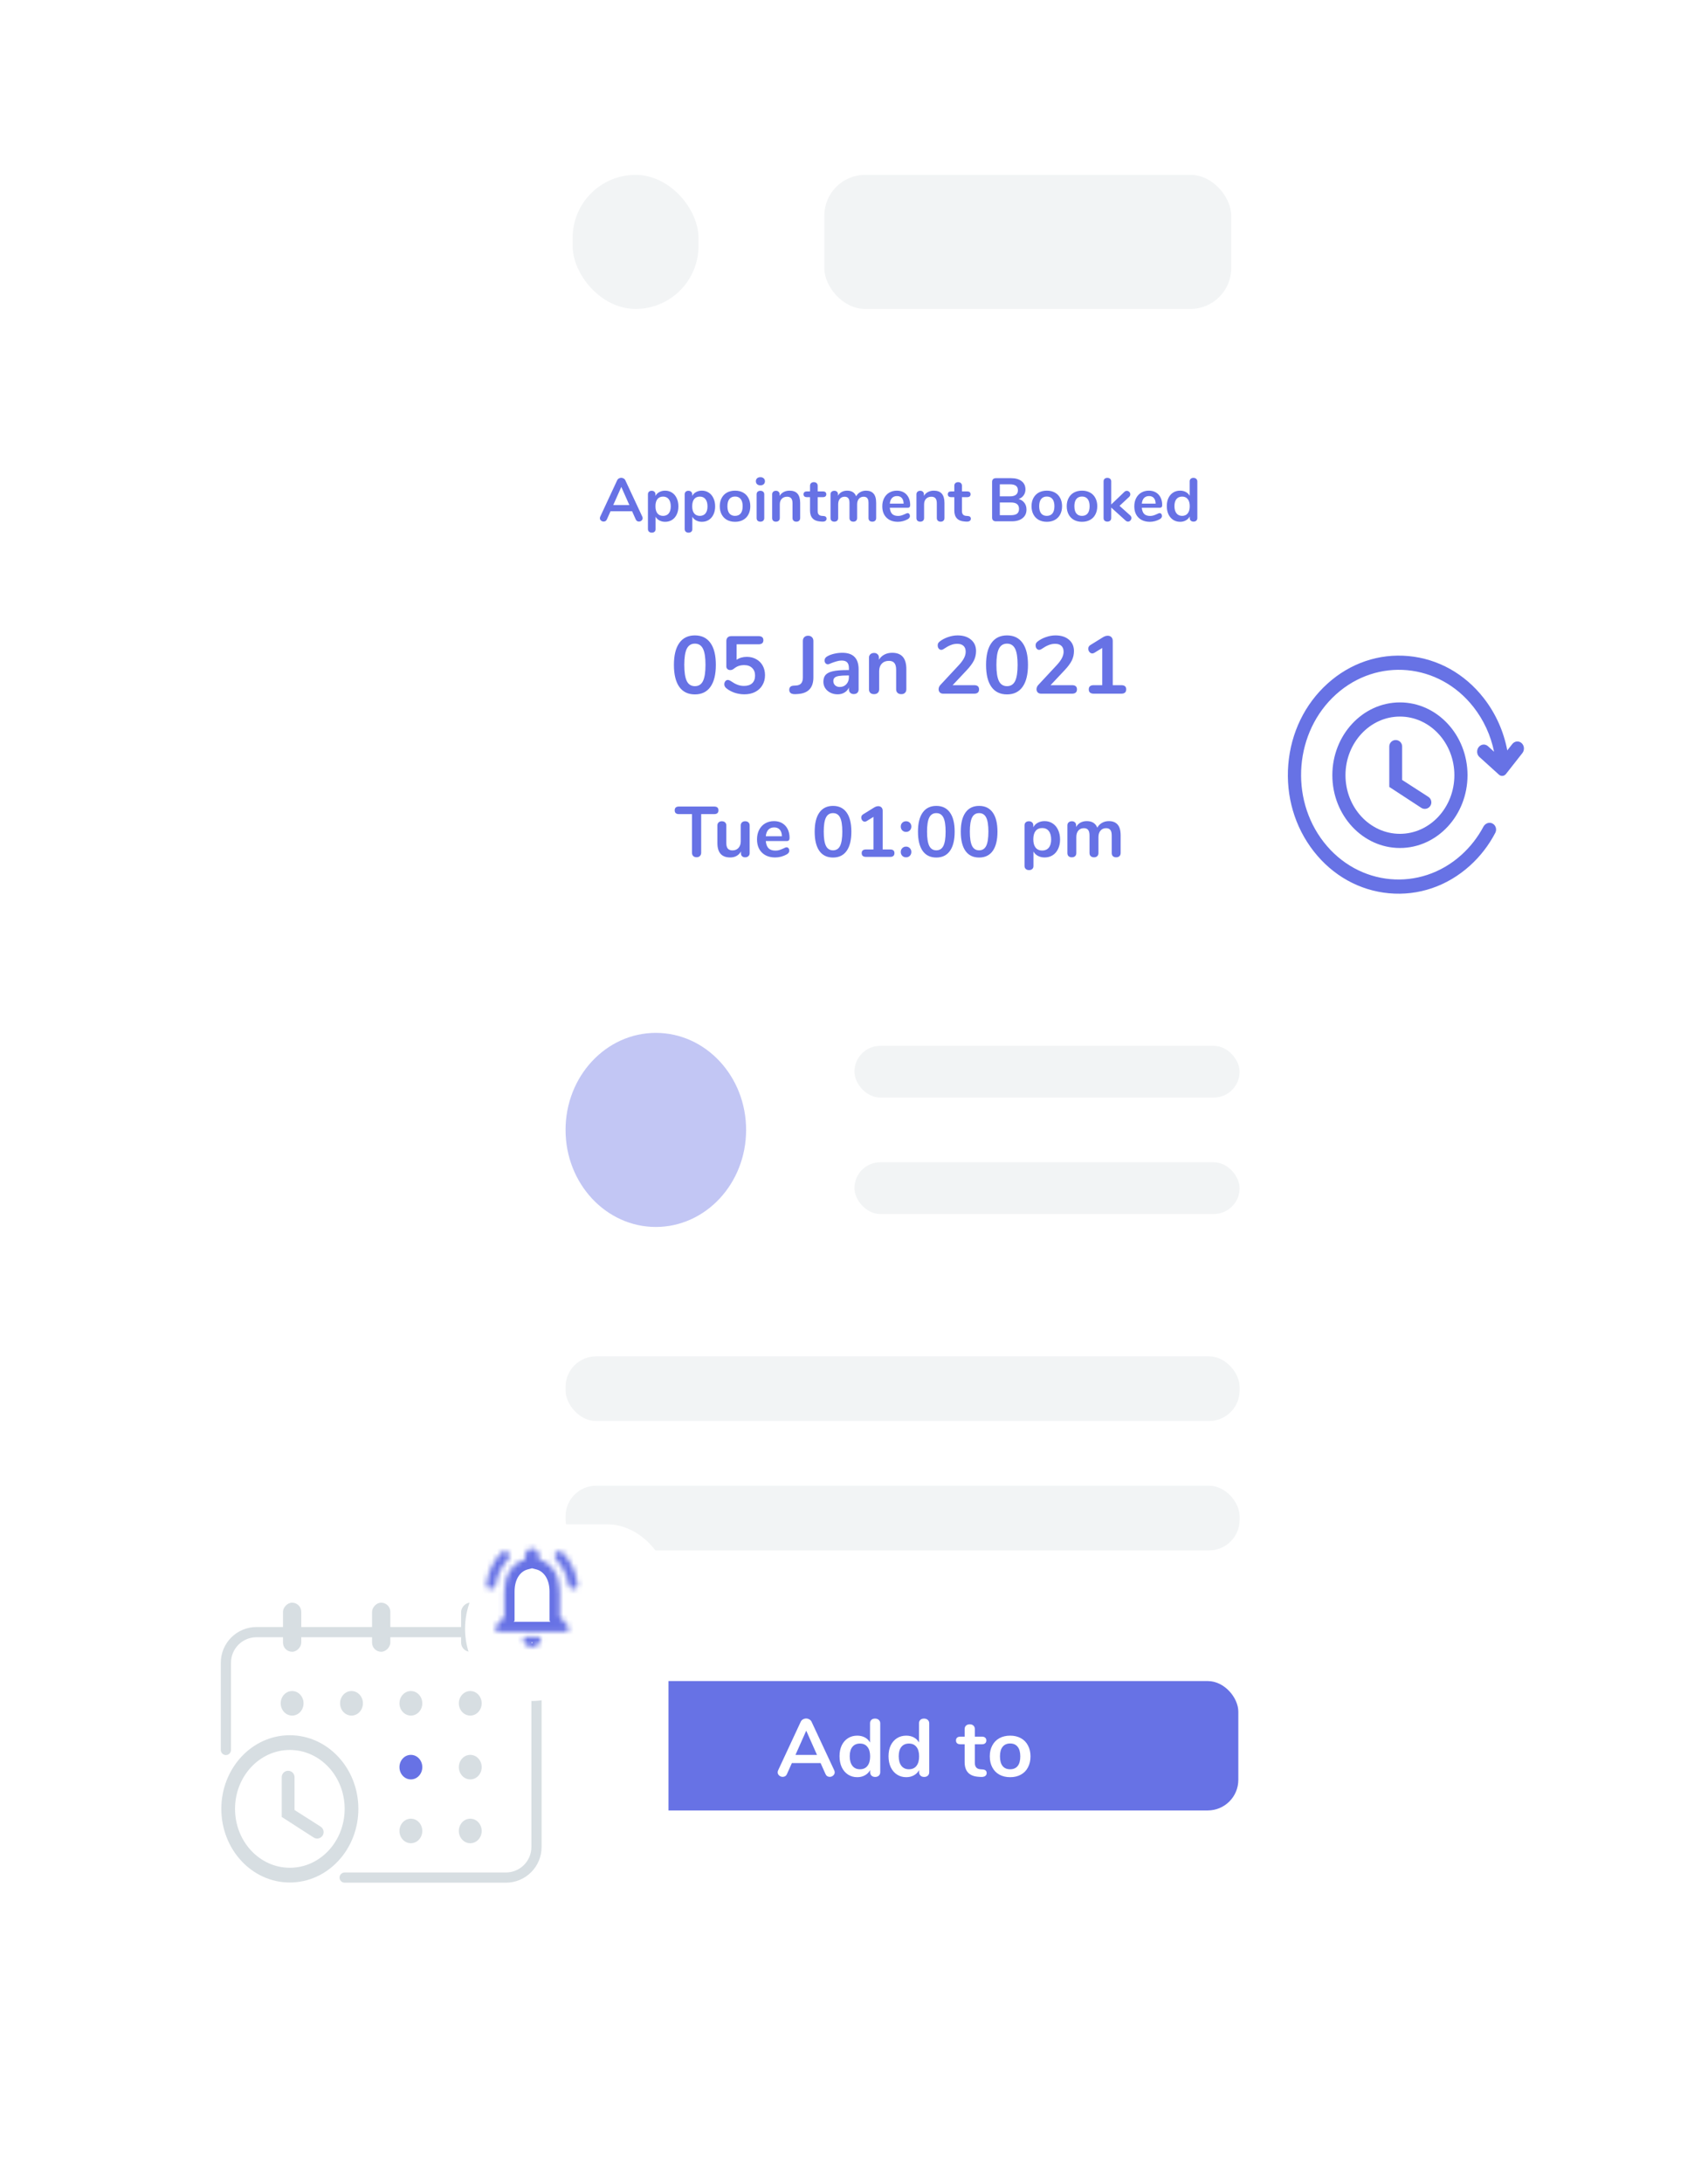 <svg width="335" height="428" viewBox="0 0 335 428" fill="none" xmlns="http://www.w3.org/2000/svg">
<g filter="url(#filter0_d)">
<rect x="89.413" y="8" width="174.98" height="373.239" rx="14" fill="white"/>
</g>
<path d="M136.292 136.144C134.959 136.144 133.94 135.653 133.236 134.672C132.532 133.68 132.18 132.24 132.18 130.352C132.18 128.475 132.532 127.045 133.236 126.064C133.94 125.072 134.959 124.576 136.292 124.576C137.626 124.576 138.644 125.072 139.348 126.064C140.052 127.045 140.404 128.475 140.404 130.352C140.404 132.229 140.052 133.664 139.348 134.656C138.644 135.648 137.626 136.144 136.292 136.144ZM136.292 134.528C137.018 134.528 137.546 134.197 137.876 133.536C138.207 132.864 138.372 131.803 138.372 130.352C138.372 128.891 138.207 127.835 137.876 127.184C137.546 126.523 137.018 126.192 136.292 126.192C135.567 126.192 135.039 126.523 134.708 127.184C134.378 127.845 134.212 128.901 134.212 130.352C134.212 131.803 134.378 132.864 134.708 133.536C135.039 134.197 135.567 134.528 136.292 134.528ZM146.478 128.784C147.182 128.784 147.801 128.939 148.334 129.248C148.878 129.547 149.299 129.968 149.598 130.512C149.897 131.056 150.046 131.68 150.046 132.384C150.046 133.12 149.875 133.771 149.534 134.336C149.203 134.901 148.729 135.344 148.11 135.664C147.502 135.973 146.798 136.128 145.998 136.128C145.337 136.128 144.686 136.021 144.046 135.808C143.417 135.584 142.878 135.285 142.43 134.912C142.185 134.699 142.062 134.448 142.062 134.16C142.062 133.925 142.126 133.728 142.254 133.568C142.393 133.397 142.553 133.312 142.734 133.312C142.841 133.312 142.942 133.333 143.038 133.376C143.134 133.408 143.246 133.467 143.374 133.552C143.801 133.851 144.217 134.08 144.622 134.24C145.027 134.4 145.459 134.48 145.918 134.48C146.622 134.48 147.161 134.304 147.534 133.952C147.907 133.6 148.094 133.099 148.094 132.448C148.094 131.819 147.902 131.323 147.518 130.96C147.145 130.587 146.627 130.4 145.966 130.4C145.55 130.4 145.177 130.459 144.846 130.576C144.526 130.693 144.195 130.891 143.854 131.168C143.651 131.307 143.443 131.376 143.23 131.376C143.017 131.376 142.835 131.312 142.686 131.184C142.537 131.056 142.462 130.885 142.462 130.672V125.68C142.462 125.381 142.547 125.147 142.718 124.976C142.889 124.805 143.129 124.72 143.438 124.72H148.766C149.406 124.72 149.726 124.987 149.726 125.52C149.726 126.053 149.406 126.32 148.766 126.32H144.478V129.36C145.022 128.976 145.689 128.784 146.478 128.784ZM156.031 136.096C155.21 136.128 154.799 135.845 154.799 135.248C154.799 134.992 154.869 134.8 155.007 134.672C155.135 134.533 155.343 134.453 155.631 134.432L156.143 134.4C156.581 134.379 156.911 134.24 157.135 133.984C157.359 133.728 157.471 133.339 157.471 132.816V125.664C157.471 125.355 157.562 125.109 157.743 124.928C157.935 124.736 158.186 124.64 158.495 124.64C158.815 124.64 159.066 124.736 159.247 124.928C159.439 125.109 159.535 125.355 159.535 125.664V132.816C159.535 134.832 158.538 135.915 156.543 136.064L156.031 136.096ZM165.19 127.984C166.278 127.984 167.083 128.256 167.606 128.8C168.139 129.333 168.406 130.149 168.406 131.248V135.152C168.406 135.44 168.32 135.669 168.15 135.84C167.979 136 167.744 136.08 167.446 136.08C167.168 136.08 166.939 135.995 166.758 135.824C166.587 135.653 166.502 135.429 166.502 135.152V134.8C166.32 135.216 166.032 135.541 165.638 135.776C165.254 136.011 164.806 136.128 164.294 136.128C163.771 136.128 163.296 136.021 162.87 135.808C162.443 135.595 162.107 135.301 161.862 134.928C161.616 134.555 161.494 134.139 161.494 133.68C161.494 133.104 161.638 132.651 161.926 132.32C162.224 131.989 162.704 131.749 163.366 131.6C164.027 131.451 164.939 131.376 166.102 131.376H166.502V131.008C166.502 130.485 166.39 130.107 166.166 129.872C165.942 129.627 165.579 129.504 165.078 129.504C164.768 129.504 164.454 129.552 164.134 129.648C163.814 129.733 163.435 129.861 162.998 130.032C162.72 130.171 162.518 130.24 162.39 130.24C162.198 130.24 162.038 130.171 161.91 130.032C161.792 129.893 161.734 129.712 161.734 129.488C161.734 129.307 161.776 129.152 161.862 129.024C161.958 128.885 162.112 128.757 162.326 128.64C162.699 128.437 163.142 128.277 163.654 128.16C164.176 128.043 164.688 127.984 165.19 127.984ZM164.694 134.688C165.227 134.688 165.659 134.512 165.99 134.16C166.331 133.797 166.502 133.333 166.502 132.768V132.432H166.214C165.499 132.432 164.944 132.464 164.55 132.528C164.155 132.592 163.872 132.704 163.702 132.864C163.531 133.024 163.446 133.243 163.446 133.52C163.446 133.861 163.563 134.144 163.798 134.368C164.043 134.581 164.342 134.688 164.694 134.688ZM174.982 127.984C175.921 127.984 176.62 128.251 177.078 128.784C177.537 129.317 177.766 130.123 177.766 131.2V135.136C177.766 135.435 177.676 135.669 177.494 135.84C177.324 136.011 177.084 136.096 176.774 136.096C176.465 136.096 176.22 136.011 176.038 135.84C175.857 135.669 175.766 135.435 175.766 135.136V131.312C175.766 130.704 175.649 130.261 175.414 129.984C175.19 129.707 174.833 129.568 174.342 129.568C173.766 129.568 173.302 129.749 172.95 130.112C172.609 130.475 172.438 130.96 172.438 131.568V135.136C172.438 135.435 172.348 135.669 172.166 135.84C171.985 136.011 171.74 136.096 171.43 136.096C171.121 136.096 170.876 136.011 170.694 135.84C170.524 135.669 170.438 135.435 170.438 135.136V128.944C170.438 128.667 170.529 128.443 170.71 128.272C170.892 128.101 171.137 128.016 171.446 128.016C171.724 128.016 171.948 128.101 172.118 128.272C172.3 128.432 172.39 128.645 172.39 128.912V129.344C172.657 128.907 173.014 128.571 173.462 128.336C173.91 128.101 174.417 127.984 174.982 127.984ZM191.07 134.336C191.71 134.336 192.03 134.608 192.03 135.152C192.03 135.717 191.71 136 191.07 136H184.99C184.712 136 184.494 135.92 184.334 135.76C184.174 135.589 184.094 135.381 184.094 135.136C184.094 134.816 184.216 134.528 184.462 134.272L188.11 130.352C188.558 129.861 188.883 129.413 189.086 129.008C189.299 128.592 189.406 128.181 189.406 127.776C189.406 127.275 189.262 126.891 188.974 126.624C188.686 126.357 188.275 126.224 187.742 126.224C187.304 126.224 186.878 126.309 186.462 126.48C186.056 126.64 185.646 126.864 185.23 127.152C185.123 127.227 185.016 127.291 184.91 127.344C184.803 127.387 184.696 127.408 184.59 127.408C184.408 127.408 184.248 127.323 184.11 127.152C183.982 126.981 183.918 126.779 183.918 126.544C183.918 126.384 183.944 126.245 183.998 126.128C184.062 126.011 184.158 125.899 184.286 125.792C184.755 125.419 185.304 125.125 185.934 124.912C186.563 124.688 187.192 124.576 187.822 124.576C188.92 124.576 189.795 124.853 190.446 125.408C191.107 125.963 191.438 126.709 191.438 127.648C191.438 128.299 191.299 128.912 191.022 129.488C190.744 130.053 190.275 130.688 189.614 131.392L186.846 134.336H191.07ZM197.511 136.144C196.178 136.144 195.159 135.653 194.455 134.672C193.751 133.68 193.399 132.24 193.399 130.352C193.399 128.475 193.751 127.045 194.455 126.064C195.159 125.072 196.178 124.576 197.511 124.576C198.844 124.576 199.863 125.072 200.567 126.064C201.271 127.045 201.623 128.475 201.623 130.352C201.623 132.229 201.271 133.664 200.567 134.656C199.863 135.648 198.844 136.144 197.511 136.144ZM197.511 134.528C198.236 134.528 198.764 134.197 199.095 133.536C199.426 132.864 199.591 131.803 199.591 130.352C199.591 128.891 199.426 127.835 199.095 127.184C198.764 126.523 198.236 126.192 197.511 126.192C196.786 126.192 196.258 126.523 195.927 127.184C195.596 127.845 195.431 128.901 195.431 130.352C195.431 131.803 195.596 132.864 195.927 133.536C196.258 134.197 196.786 134.528 197.511 134.528ZM210.273 134.336C210.913 134.336 211.233 134.608 211.233 135.152C211.233 135.717 210.913 136 210.273 136H204.193C203.915 136 203.697 135.92 203.537 135.76C203.377 135.589 203.297 135.381 203.297 135.136C203.297 134.816 203.419 134.528 203.665 134.272L207.313 130.352C207.761 129.861 208.086 129.413 208.289 129.008C208.502 128.592 208.609 128.181 208.609 127.776C208.609 127.275 208.465 126.891 208.177 126.624C207.889 126.357 207.478 126.224 206.945 126.224C206.507 126.224 206.081 126.309 205.665 126.48C205.259 126.64 204.849 126.864 204.433 127.152C204.326 127.227 204.219 127.291 204.113 127.344C204.006 127.387 203.899 127.408 203.793 127.408C203.611 127.408 203.451 127.323 203.313 127.152C203.185 126.981 203.121 126.779 203.121 126.544C203.121 126.384 203.147 126.245 203.201 126.128C203.265 126.011 203.361 125.899 203.489 125.792C203.958 125.419 204.507 125.125 205.137 124.912C205.766 124.688 206.395 124.576 207.025 124.576C208.123 124.576 208.998 124.853 209.649 125.408C210.31 125.963 210.641 126.709 210.641 127.648C210.641 128.299 210.502 128.912 210.225 129.488C209.947 130.053 209.478 130.688 208.817 131.392L206.049 134.336H210.273ZM219.93 134.336C220.57 134.336 220.89 134.608 220.89 135.152C220.89 135.717 220.57 136 219.93 136H214.522C213.871 136 213.546 135.717 213.546 135.152C213.546 134.608 213.871 134.336 214.522 134.336H216.186V127.04L214.65 127.984C214.501 128.069 214.367 128.112 214.25 128.112C214.026 128.112 213.834 128.016 213.674 127.824C213.525 127.632 213.45 127.419 213.45 127.184C213.45 126.875 213.589 126.635 213.866 126.464L216.346 124.928C216.666 124.736 216.97 124.64 217.258 124.64C217.557 124.64 217.797 124.731 217.978 124.912C218.159 125.093 218.25 125.344 218.25 125.664V134.336H219.93Z" fill="#6772E5"/>
<path d="M136.631 168.07C136.351 168.07 136.127 167.991 135.959 167.832C135.8 167.664 135.721 167.445 135.721 167.174V159.614H133.173C132.613 159.614 132.333 159.367 132.333 158.872C132.333 158.377 132.613 158.13 133.173 158.13H140.075C140.635 158.13 140.915 158.377 140.915 158.872C140.915 159.367 140.635 159.614 140.075 159.614H137.527V167.174C137.527 167.445 137.443 167.664 137.275 167.832C137.116 167.991 136.902 168.07 136.631 168.07ZM146.153 161.014C146.424 161.014 146.638 161.089 146.797 161.238C146.956 161.387 147.035 161.588 147.035 161.84V167.272C147.035 167.515 146.951 167.711 146.783 167.86C146.624 168.009 146.414 168.084 146.153 168.084C145.901 168.084 145.7 168.014 145.551 167.874C145.402 167.734 145.327 167.543 145.327 167.3V166.95C145.112 167.323 144.823 167.613 144.459 167.818C144.095 168.014 143.684 168.112 143.227 168.112C141.547 168.112 140.707 167.169 140.707 165.284V161.84C140.707 161.588 140.786 161.387 140.945 161.238C141.104 161.089 141.314 161.014 141.575 161.014C141.846 161.014 142.06 161.089 142.219 161.238C142.378 161.387 142.457 161.588 142.457 161.84V165.298C142.457 165.783 142.555 166.143 142.751 166.376C142.947 166.609 143.255 166.726 143.675 166.726C144.16 166.726 144.548 166.567 144.837 166.25C145.136 165.923 145.285 165.494 145.285 164.962V161.84C145.285 161.588 145.364 161.387 145.523 161.238C145.682 161.089 145.892 161.014 146.153 161.014ZM154.274 166.124C154.433 166.124 154.559 166.185 154.652 166.306C154.755 166.427 154.806 166.591 154.806 166.796C154.806 167.085 154.634 167.328 154.288 167.524C153.971 167.701 153.612 167.846 153.21 167.958C152.809 168.061 152.426 168.112 152.062 168.112C150.961 168.112 150.088 167.795 149.444 167.16C148.8 166.525 148.478 165.657 148.478 164.556C148.478 163.856 148.618 163.235 148.898 162.694C149.178 162.153 149.57 161.733 150.074 161.434C150.588 161.135 151.166 160.986 151.81 160.986C152.426 160.986 152.963 161.121 153.42 161.392C153.878 161.663 154.232 162.045 154.484 162.54C154.736 163.035 154.862 163.618 154.862 164.29C154.862 164.691 154.685 164.892 154.33 164.892H150.2C150.256 165.536 150.438 166.012 150.746 166.32C151.054 166.619 151.502 166.768 152.09 166.768C152.389 166.768 152.65 166.731 152.874 166.656C153.108 166.581 153.369 166.479 153.658 166.348C153.938 166.199 154.144 166.124 154.274 166.124ZM151.852 162.218C151.376 162.218 150.994 162.367 150.704 162.666C150.424 162.965 150.256 163.394 150.2 163.954H153.364C153.346 163.385 153.206 162.955 152.944 162.666C152.683 162.367 152.319 162.218 151.852 162.218ZM163.385 168.126C162.218 168.126 161.327 167.697 160.711 166.838C160.095 165.97 159.787 164.71 159.787 163.058C159.787 161.415 160.095 160.165 160.711 159.306C161.327 158.438 162.218 158.004 163.385 158.004C164.551 158.004 165.443 158.438 166.059 159.306C166.675 160.165 166.983 161.415 166.983 163.058C166.983 164.701 166.675 165.956 166.059 166.824C165.443 167.692 164.551 168.126 163.385 168.126ZM163.385 166.712C164.019 166.712 164.481 166.423 164.771 165.844C165.06 165.256 165.205 164.327 165.205 163.058C165.205 161.779 165.06 160.855 164.771 160.286C164.481 159.707 164.019 159.418 163.385 159.418C162.75 159.418 162.288 159.707 161.999 160.286C161.709 160.865 161.565 161.789 161.565 163.058C161.565 164.327 161.709 165.256 161.999 165.844C162.288 166.423 162.75 166.712 163.385 166.712ZM174.593 166.544C175.153 166.544 175.433 166.782 175.433 167.258C175.433 167.753 175.153 168 174.593 168H169.861C169.292 168 169.007 167.753 169.007 167.258C169.007 166.782 169.292 166.544 169.861 166.544H171.317V160.16L169.973 160.986C169.842 161.061 169.726 161.098 169.623 161.098C169.427 161.098 169.259 161.014 169.119 160.846C168.988 160.678 168.923 160.491 168.923 160.286C168.923 160.015 169.044 159.805 169.287 159.656L171.457 158.312C171.737 158.144 172.003 158.06 172.255 158.06C172.516 158.06 172.726 158.139 172.885 158.298C173.044 158.457 173.123 158.676 173.123 158.956V166.544H174.593ZM177.71 163.1C177.411 163.1 177.164 163.002 176.968 162.806C176.772 162.601 176.674 162.349 176.674 162.05C176.674 161.751 176.772 161.504 176.968 161.308C177.164 161.112 177.411 161.014 177.71 161.014C178.008 161.014 178.256 161.112 178.452 161.308C178.648 161.504 178.746 161.751 178.746 162.05C178.746 162.349 178.648 162.601 178.452 162.806C178.256 163.002 178.008 163.1 177.71 163.1ZM177.71 168.084C177.411 168.084 177.164 167.986 176.968 167.79C176.772 167.585 176.674 167.333 176.674 167.034C176.674 166.735 176.772 166.488 176.968 166.292C177.164 166.087 177.411 165.984 177.71 165.984C178.008 165.984 178.256 166.087 178.452 166.292C178.648 166.488 178.746 166.735 178.746 167.034C178.746 167.333 178.648 167.585 178.452 167.79C178.256 167.986 178.008 168.084 177.71 168.084ZM183.646 168.126C182.48 168.126 181.588 167.697 180.972 166.838C180.356 165.97 180.048 164.71 180.048 163.058C180.048 161.415 180.356 160.165 180.972 159.306C181.588 158.438 182.48 158.004 183.646 158.004C184.813 158.004 185.704 158.438 186.32 159.306C186.936 160.165 187.244 161.415 187.244 163.058C187.244 164.701 186.936 165.956 186.32 166.824C185.704 167.692 184.813 168.126 183.646 168.126ZM183.646 166.712C184.281 166.712 184.743 166.423 185.032 165.844C185.322 165.256 185.466 164.327 185.466 163.058C185.466 161.779 185.322 160.855 185.032 160.286C184.743 159.707 184.281 159.418 183.646 159.418C183.012 159.418 182.55 159.707 182.26 160.286C181.971 160.865 181.826 161.789 181.826 163.058C181.826 164.327 181.971 165.256 182.26 165.844C182.55 166.423 183.012 166.712 183.646 166.712ZM192.041 168.126C190.874 168.126 189.983 167.697 189.367 166.838C188.751 165.97 188.443 164.71 188.443 163.058C188.443 161.415 188.751 160.165 189.367 159.306C189.983 158.438 190.874 158.004 192.041 158.004C193.207 158.004 194.099 158.438 194.715 159.306C195.331 160.165 195.639 161.415 195.639 163.058C195.639 164.701 195.331 165.956 194.715 166.824C194.099 167.692 193.207 168.126 192.041 168.126ZM192.041 166.712C192.675 166.712 193.137 166.423 193.427 165.844C193.716 165.256 193.861 164.327 193.861 163.058C193.861 161.779 193.716 160.855 193.427 160.286C193.137 159.707 192.675 159.418 192.041 159.418C191.406 159.418 190.944 159.707 190.655 160.286C190.365 160.865 190.221 161.789 190.221 163.058C190.221 164.327 190.365 165.256 190.655 165.844C190.944 166.423 191.406 166.712 192.041 166.712ZM204.88 160.986C205.468 160.986 205.991 161.135 206.448 161.434C206.915 161.733 207.274 162.157 207.526 162.708C207.787 163.249 207.918 163.875 207.918 164.584C207.918 165.293 207.787 165.914 207.526 166.446C207.274 166.978 206.919 167.389 206.462 167.678C206.005 167.967 205.477 168.112 204.88 168.112C204.395 168.112 203.961 168.009 203.578 167.804C203.195 167.599 202.901 167.314 202.696 166.95V169.806C202.696 170.049 202.617 170.24 202.458 170.38C202.299 170.52 202.089 170.59 201.828 170.59C201.567 170.59 201.352 170.515 201.184 170.366C201.025 170.217 200.946 170.021 200.946 169.778V161.84C200.946 161.588 201.021 161.387 201.17 161.238C201.329 161.089 201.539 161.014 201.8 161.014C202.061 161.014 202.271 161.089 202.43 161.238C202.589 161.387 202.668 161.588 202.668 161.84V162.19C202.873 161.807 203.167 161.513 203.55 161.308C203.942 161.093 204.385 160.986 204.88 160.986ZM204.418 166.754C204.969 166.754 205.398 166.567 205.706 166.194C206.014 165.811 206.168 165.275 206.168 164.584C206.168 163.875 206.014 163.324 205.706 162.932C205.398 162.54 204.969 162.344 204.418 162.344C203.858 162.344 203.424 162.535 203.116 162.918C202.817 163.301 202.668 163.847 202.668 164.556C202.668 165.256 202.817 165.797 203.116 166.18C203.424 166.563 203.858 166.754 204.418 166.754ZM217.488 160.986C218.235 160.986 218.804 161.21 219.196 161.658C219.598 162.097 219.798 162.811 219.798 163.8V167.244C219.798 167.515 219.714 167.725 219.546 167.874C219.388 168.014 219.178 168.084 218.916 168.084C218.664 168.084 218.454 168.014 218.286 167.874C218.128 167.725 218.048 167.515 218.048 167.244V163.8C218.048 163.287 217.955 162.923 217.768 162.708C217.591 162.484 217.316 162.372 216.942 162.372C216.485 162.372 216.121 162.531 215.85 162.848C215.58 163.156 215.444 163.581 215.444 164.122V167.244C215.444 167.515 215.36 167.725 215.192 167.874C215.034 168.014 214.828 168.084 214.576 168.084C214.324 168.084 214.114 168.014 213.946 167.874C213.778 167.725 213.694 167.515 213.694 167.244V163.8C213.694 163.287 213.601 162.923 213.414 162.708C213.237 162.484 212.962 162.372 212.588 162.372C212.131 162.372 211.767 162.531 211.496 162.848C211.235 163.156 211.104 163.581 211.104 164.122V167.244C211.104 167.515 211.02 167.725 210.852 167.874C210.684 168.014 210.474 168.084 210.222 168.084C209.97 168.084 209.76 168.014 209.592 167.874C209.434 167.725 209.354 167.515 209.354 167.244V161.826C209.354 161.565 209.438 161.364 209.606 161.224C209.774 161.084 209.984 161.014 210.236 161.014C210.479 161.014 210.675 161.084 210.824 161.224C210.983 161.355 211.062 161.546 211.062 161.798V162.134C211.277 161.761 211.562 161.476 211.916 161.28C212.28 161.084 212.696 160.986 213.162 160.986C214.189 160.986 214.875 161.415 215.22 162.274C215.426 161.882 215.729 161.569 216.13 161.336C216.532 161.103 216.984 160.986 217.488 160.986Z" fill="#6772E5"/>
<path d="M128.633 240.556C138.412 240.556 146.339 232.038 146.339 221.53C146.339 211.023 138.412 202.505 128.633 202.505C118.854 202.505 110.926 211.023 110.926 221.53C110.926 232.038 118.854 240.556 128.633 240.556Z" fill="#6772E5" fill-opacity="0.4"/>
<rect x="110.926" y="265.922" width="132.208" height="12.684" rx="6" fill="#F2F4F5"/>
<rect x="110.926" y="291.29" width="132.208" height="12.684" rx="6" fill="#F2F4F5"/>
<rect x="167.587" y="205.042" width="75.547" height="10.147" rx="5.073" fill="#F2F4F5"/>
<rect x="167.587" y="227.872" width="75.547" height="10.147" rx="5.073" fill="#F2F4F5"/>
<rect x="110.672" y="329.587" width="132.208" height="25.367" rx="6" fill="#6772E5"/>
<path d="M163.619 347.073C163.683 347.212 163.715 347.351 163.715 347.489C163.715 347.735 163.614 347.943 163.411 348.113C163.219 348.284 162.995 348.369 162.739 348.369C162.568 348.369 162.408 348.327 162.259 348.241C162.11 348.145 161.992 348.001 161.907 347.809L160.947 345.665H155.315L154.355 347.809C154.27 348.001 154.152 348.145 154.003 348.241C153.854 348.327 153.688 348.369 153.507 348.369C153.262 348.369 153.038 348.284 152.835 348.113C152.632 347.943 152.531 347.735 152.531 347.489C152.531 347.351 152.563 347.212 152.627 347.073L157.043 337.585C157.139 337.372 157.283 337.212 157.475 337.105C157.678 336.988 157.891 336.929 158.115 336.929C158.339 336.929 158.547 336.988 158.739 337.105C158.942 337.212 159.091 337.372 159.187 337.585L163.619 347.073ZM156.019 344.065H160.243L158.131 339.313L156.019 344.065ZM171.622 336.945C171.921 336.945 172.166 337.031 172.358 337.201C172.55 337.372 172.646 337.596 172.646 337.873V347.441C172.646 347.729 172.555 347.959 172.374 348.129C172.193 348.3 171.953 348.385 171.654 348.385C171.355 348.385 171.115 348.3 170.934 348.129C170.753 347.959 170.662 347.729 170.662 347.441V347.041C170.427 347.479 170.086 347.82 169.638 348.065C169.201 348.311 168.699 348.433 168.134 348.433C167.462 348.433 166.859 348.263 166.326 347.921C165.803 347.58 165.393 347.1 165.094 346.481C164.806 345.852 164.662 345.132 164.662 344.321C164.662 343.511 164.806 342.801 165.094 342.193C165.393 341.585 165.803 341.116 166.326 340.785C166.849 340.455 167.451 340.289 168.134 340.289C168.699 340.289 169.201 340.407 169.638 340.641C170.075 340.876 170.411 341.207 170.646 341.633V337.841C170.646 337.575 170.731 337.361 170.902 337.201C171.083 337.031 171.323 336.945 171.622 336.945ZM168.662 346.881C169.302 346.881 169.793 346.663 170.134 346.225C170.486 345.788 170.662 345.164 170.662 344.353C170.662 343.543 170.486 342.924 170.134 342.497C169.793 342.06 169.307 341.841 168.678 341.841C168.038 341.841 167.542 342.055 167.19 342.481C166.838 342.908 166.662 343.521 166.662 344.321C166.662 345.132 166.838 345.761 167.19 346.209C167.542 346.657 168.033 346.881 168.662 346.881ZM181.231 336.945C181.53 336.945 181.775 337.031 181.967 337.201C182.159 337.372 182.255 337.596 182.255 337.873V347.441C182.255 347.729 182.165 347.959 181.983 348.129C181.802 348.3 181.562 348.385 181.263 348.385C180.965 348.385 180.725 348.3 180.543 348.129C180.362 347.959 180.271 347.729 180.271 347.441V347.041C180.037 347.479 179.695 347.82 179.247 348.065C178.81 348.311 178.309 348.433 177.743 348.433C177.071 348.433 176.469 348.263 175.935 347.921C175.413 347.58 175.002 347.1 174.703 346.481C174.415 345.852 174.271 345.132 174.271 344.321C174.271 343.511 174.415 342.801 174.703 342.193C175.002 341.585 175.413 341.116 175.935 340.785C176.458 340.455 177.061 340.289 177.743 340.289C178.309 340.289 178.81 340.407 179.247 340.641C179.685 340.876 180.021 341.207 180.255 341.633V337.841C180.255 337.575 180.341 337.361 180.511 337.201C180.693 337.031 180.933 336.945 181.231 336.945ZM178.271 346.881C178.911 346.881 179.402 346.663 179.743 346.225C180.095 345.788 180.271 345.164 180.271 344.353C180.271 343.543 180.095 342.924 179.743 342.497C179.402 342.06 178.917 341.841 178.287 341.841C177.647 341.841 177.151 342.055 176.799 342.481C176.447 342.908 176.271 343.521 176.271 344.321C176.271 345.132 176.447 345.761 176.799 346.209C177.151 346.657 177.642 346.881 178.271 346.881ZM192.72 346.913C193.254 346.945 193.52 347.185 193.52 347.633C193.52 347.889 193.414 348.087 193.2 348.225C192.998 348.353 192.704 348.407 192.32 348.385L191.888 348.353C190.096 348.225 189.2 347.265 189.2 345.473V341.985H188.4C188.112 341.985 187.888 341.921 187.728 341.793C187.579 341.665 187.504 341.479 187.504 341.233C187.504 340.988 187.579 340.801 187.728 340.673C187.888 340.545 188.112 340.481 188.4 340.481H189.2V339.009C189.2 338.721 189.291 338.492 189.472 338.321C189.654 338.151 189.899 338.065 190.208 338.065C190.507 338.065 190.747 338.151 190.928 338.321C191.11 338.492 191.2 338.721 191.2 339.009V340.481H192.56C192.848 340.481 193.067 340.545 193.216 340.673C193.376 340.801 193.456 340.988 193.456 341.233C193.456 341.479 193.376 341.665 193.216 341.793C193.067 341.921 192.848 341.985 192.56 341.985H191.2V345.617C191.2 346.407 191.563 346.828 192.288 346.881L192.72 346.913ZM198.131 348.433C197.331 348.433 196.627 348.268 196.019 347.937C195.421 347.607 194.957 347.132 194.627 346.513C194.296 345.895 194.131 345.175 194.131 344.353C194.131 343.532 194.296 342.817 194.627 342.209C194.957 341.591 195.421 341.116 196.019 340.785C196.627 340.455 197.331 340.289 198.131 340.289C198.931 340.289 199.629 340.455 200.227 340.785C200.835 341.116 201.299 341.591 201.619 342.209C201.949 342.817 202.115 343.532 202.115 344.353C202.115 345.175 201.949 345.895 201.619 346.513C201.299 347.132 200.835 347.607 200.227 347.937C199.629 348.268 198.931 348.433 198.131 348.433ZM198.115 346.881C198.765 346.881 199.261 346.668 199.603 346.241C199.944 345.815 200.115 345.185 200.115 344.353C200.115 343.532 199.944 342.908 199.603 342.481C199.261 342.044 198.771 341.825 198.131 341.825C197.491 341.825 196.995 342.044 196.643 342.481C196.301 342.908 196.131 343.532 196.131 344.353C196.131 345.185 196.301 345.815 196.643 346.241C196.984 346.668 197.475 346.881 198.115 346.881ZM150.589 370.433C149.811 370.433 149.123 370.268 148.525 369.937C147.939 369.607 147.485 369.137 147.165 368.529C146.845 367.921 146.685 367.212 146.685 366.401C146.685 365.591 146.851 364.876 147.181 364.257C147.523 363.628 147.997 363.143 148.605 362.801C149.213 362.46 149.912 362.289 150.701 362.289C151.117 362.289 151.533 362.348 151.949 362.465C152.376 362.583 152.749 362.743 153.069 362.945C153.411 363.169 153.581 363.452 153.581 363.793C153.581 364.028 153.523 364.22 153.405 364.369C153.299 364.508 153.155 364.577 152.973 364.577C152.856 364.577 152.733 364.551 152.605 364.497C152.477 364.444 152.349 364.38 152.221 364.305C151.987 364.167 151.763 364.06 151.549 363.985C151.336 363.9 151.091 363.857 150.813 363.857C150.152 363.857 149.64 364.076 149.277 364.513C148.925 364.94 148.749 365.559 148.749 366.369C148.749 367.169 148.925 367.788 149.277 368.225C149.64 368.652 150.152 368.865 150.813 368.865C151.08 368.865 151.315 368.828 151.517 368.753C151.731 368.668 151.965 368.556 152.221 368.417C152.381 368.321 152.52 368.252 152.637 368.209C152.755 368.156 152.872 368.129 152.989 368.129C153.16 368.129 153.304 368.204 153.421 368.353C153.539 368.503 153.597 368.689 153.597 368.913C153.597 369.095 153.555 369.255 153.469 369.393C153.395 369.521 153.267 369.639 153.085 369.745C152.755 369.959 152.371 370.129 151.933 370.257C151.496 370.375 151.048 370.433 150.589 370.433ZM158.322 362.289C159.41 362.289 160.215 362.561 160.738 363.105C161.271 363.639 161.538 364.455 161.538 365.553V369.457C161.538 369.745 161.453 369.975 161.282 370.145C161.111 370.305 160.877 370.385 160.578 370.385C160.301 370.385 160.071 370.3 159.89 370.129C159.719 369.959 159.634 369.735 159.634 369.457V369.105C159.453 369.521 159.165 369.847 158.77 370.081C158.386 370.316 157.938 370.433 157.426 370.433C156.903 370.433 156.429 370.327 156.002 370.113C155.575 369.9 155.239 369.607 154.994 369.233C154.749 368.86 154.626 368.444 154.626 367.985C154.626 367.409 154.77 366.956 155.058 366.625C155.357 366.295 155.837 366.055 156.498 365.905C157.159 365.756 158.071 365.681 159.234 365.681H159.634V365.313C159.634 364.791 159.522 364.412 159.298 364.177C159.074 363.932 158.711 363.809 158.21 363.809C157.901 363.809 157.586 363.857 157.266 363.953C156.946 364.039 156.567 364.167 156.13 364.337C155.853 364.476 155.65 364.545 155.522 364.545C155.33 364.545 155.17 364.476 155.042 364.337C154.925 364.199 154.866 364.017 154.866 363.793C154.866 363.612 154.909 363.457 154.994 363.329C155.09 363.191 155.245 363.063 155.458 362.945C155.831 362.743 156.274 362.583 156.786 362.465C157.309 362.348 157.821 362.289 158.322 362.289ZM157.826 368.993C158.359 368.993 158.791 368.817 159.122 368.465C159.463 368.103 159.634 367.639 159.634 367.073V366.737H159.346C158.631 366.737 158.077 366.769 157.682 366.833C157.287 366.897 157.005 367.009 156.834 367.169C156.663 367.329 156.578 367.548 156.578 367.825C156.578 368.167 156.695 368.449 156.93 368.673C157.175 368.887 157.474 368.993 157.826 368.993ZM164.562 370.401C164.274 370.401 164.034 370.321 163.842 370.161C163.661 369.991 163.57 369.751 163.57 369.441V359.889C163.57 359.58 163.661 359.345 163.842 359.185C164.034 359.025 164.274 358.945 164.562 358.945C164.85 358.945 165.09 359.025 165.282 359.185C165.474 359.345 165.57 359.58 165.57 359.889V369.441C165.57 369.751 165.474 369.991 165.282 370.161C165.09 370.321 164.85 370.401 164.562 370.401ZM173.825 368.161C174.006 368.161 174.15 368.231 174.257 368.369C174.374 368.508 174.433 368.695 174.433 368.929C174.433 369.26 174.236 369.537 173.841 369.761C173.478 369.964 173.068 370.129 172.609 370.257C172.15 370.375 171.713 370.433 171.297 370.433C170.038 370.433 169.041 370.071 168.305 369.345C167.569 368.62 167.201 367.628 167.201 366.369C167.201 365.569 167.361 364.86 167.681 364.241C168.001 363.623 168.449 363.143 169.025 362.801C169.612 362.46 170.273 362.289 171.009 362.289C171.713 362.289 172.326 362.444 172.849 362.753C173.372 363.063 173.777 363.5 174.065 364.065C174.353 364.631 174.497 365.297 174.497 366.065C174.497 366.524 174.294 366.753 173.889 366.753H169.169C169.233 367.489 169.441 368.033 169.793 368.385C170.145 368.727 170.657 368.897 171.329 368.897C171.67 368.897 171.969 368.855 172.225 368.769C172.492 368.684 172.79 368.567 173.121 368.417C173.441 368.247 173.676 368.161 173.825 368.161ZM171.057 363.697C170.513 363.697 170.076 363.868 169.745 364.209C169.425 364.551 169.233 365.041 169.169 365.681H172.785C172.764 365.031 172.604 364.54 172.305 364.209C172.006 363.868 171.59 363.697 171.057 363.697ZM180.677 362.289C181.616 362.289 182.314 362.556 182.773 363.089C183.232 363.623 183.461 364.428 183.461 365.505V369.441C183.461 369.74 183.37 369.975 183.189 370.145C183.018 370.316 182.778 370.401 182.469 370.401C182.16 370.401 181.914 370.316 181.733 370.145C181.552 369.975 181.461 369.74 181.461 369.441V365.617C181.461 365.009 181.344 364.567 181.109 364.289C180.885 364.012 180.528 363.873 180.037 363.873C179.461 363.873 178.997 364.055 178.645 364.417C178.304 364.78 178.133 365.265 178.133 365.873V369.441C178.133 369.74 178.042 369.975 177.861 370.145C177.68 370.316 177.434 370.401 177.125 370.401C176.816 370.401 176.57 370.316 176.389 370.145C176.218 369.975 176.133 369.74 176.133 369.441V363.249C176.133 362.972 176.224 362.748 176.405 362.577C176.586 362.407 176.832 362.321 177.141 362.321C177.418 362.321 177.642 362.407 177.813 362.577C177.994 362.737 178.085 362.951 178.085 363.217V363.649C178.352 363.212 178.709 362.876 179.157 362.641C179.605 362.407 180.112 362.289 180.677 362.289ZM192.02 358.945C192.319 358.945 192.564 359.031 192.756 359.201C192.948 359.372 193.044 359.596 193.044 359.873V369.441C193.044 369.729 192.954 369.959 192.772 370.129C192.591 370.3 192.351 370.385 192.052 370.385C191.754 370.385 191.514 370.3 191.332 370.129C191.151 369.959 191.06 369.729 191.06 369.441V369.041C190.826 369.479 190.484 369.82 190.036 370.065C189.599 370.311 189.098 370.433 188.532 370.433C187.86 370.433 187.258 370.263 186.724 369.921C186.202 369.58 185.791 369.1 185.492 368.481C185.204 367.852 185.06 367.132 185.06 366.321C185.06 365.511 185.204 364.801 185.492 364.193C185.791 363.585 186.202 363.116 186.724 362.785C187.247 362.455 187.85 362.289 188.532 362.289C189.098 362.289 189.599 362.407 190.036 362.641C190.474 362.876 190.81 363.207 191.044 363.633V359.841C191.044 359.575 191.13 359.361 191.3 359.201C191.482 359.031 191.722 358.945 192.02 358.945ZM189.06 368.881C189.7 368.881 190.191 368.663 190.532 368.225C190.884 367.788 191.06 367.164 191.06 366.353C191.06 365.543 190.884 364.924 190.532 364.497C190.191 364.06 189.706 363.841 189.076 363.841C188.436 363.841 187.94 364.055 187.588 364.481C187.236 364.908 187.06 365.521 187.06 366.321C187.06 367.132 187.236 367.761 187.588 368.209C187.94 368.657 188.431 368.881 189.06 368.881ZM198.494 362.289C199.582 362.289 200.387 362.561 200.91 363.105C201.443 363.639 201.71 364.455 201.71 365.553V369.457C201.71 369.745 201.624 369.975 201.454 370.145C201.283 370.305 201.048 370.385 200.75 370.385C200.472 370.385 200.243 370.3 200.062 370.129C199.891 369.959 199.806 369.735 199.806 369.457V369.105C199.624 369.521 199.336 369.847 198.942 370.081C198.558 370.316 198.11 370.433 197.598 370.433C197.075 370.433 196.6 370.327 196.174 370.113C195.747 369.9 195.411 369.607 195.166 369.233C194.92 368.86 194.798 368.444 194.798 367.985C194.798 367.409 194.942 366.956 195.23 366.625C195.528 366.295 196.008 366.055 196.67 365.905C197.331 365.756 198.243 365.681 199.406 365.681H199.806V365.313C199.806 364.791 199.694 364.412 199.47 364.177C199.246 363.932 198.883 363.809 198.382 363.809C198.072 363.809 197.758 363.857 197.438 363.953C197.118 364.039 196.739 364.167 196.302 364.337C196.024 364.476 195.822 364.545 195.694 364.545C195.502 364.545 195.342 364.476 195.214 364.337C195.096 364.199 195.038 364.017 195.038 363.793C195.038 363.612 195.08 363.457 195.166 363.329C195.262 363.191 195.416 363.063 195.63 362.945C196.003 362.743 196.446 362.583 196.958 362.465C197.48 362.348 197.992 362.289 198.494 362.289ZM197.998 368.993C198.531 368.993 198.963 368.817 199.294 368.465C199.635 368.103 199.806 367.639 199.806 367.073V366.737H199.518C198.803 366.737 198.248 366.769 197.854 366.833C197.459 366.897 197.176 367.009 197.006 367.169C196.835 367.329 196.75 367.548 196.75 367.825C196.75 368.167 196.867 368.449 197.102 368.673C197.347 368.887 197.646 368.993 197.998 368.993ZM208.11 362.321C208.388 362.3 208.606 362.359 208.766 362.497C208.926 362.636 209.006 362.844 209.006 363.121C209.006 363.409 208.937 363.623 208.798 363.761C208.66 363.9 208.409 363.991 208.046 364.033L207.566 364.081C206.937 364.145 206.473 364.359 206.174 364.721C205.886 365.084 205.742 365.537 205.742 366.081V369.441C205.742 369.751 205.646 369.991 205.454 370.161C205.262 370.321 205.022 370.401 204.734 370.401C204.446 370.401 204.206 370.321 204.014 370.161C203.833 369.991 203.742 369.751 203.742 369.441V363.249C203.742 362.951 203.833 362.721 204.014 362.561C204.206 362.401 204.441 362.321 204.718 362.321C204.996 362.321 205.22 362.401 205.39 362.561C205.561 362.711 205.646 362.929 205.646 363.217V363.857C205.849 363.388 206.148 363.025 206.542 362.769C206.948 362.513 207.396 362.369 207.886 362.337L208.11 362.321Z" fill="white"/>
<rect x="112.318" y="34.284" width="24.682" height="26.284" rx="12.341" fill="#F2F4F5"/>
<path d="M125.976 101.286C126.024 101.39 126.048 101.494 126.048 101.598C126.048 101.782 125.972 101.938 125.82 102.066C125.676 102.194 125.508 102.258 125.316 102.258C125.188 102.258 125.068 102.226 124.956 102.162C124.844 102.09 124.756 101.982 124.692 101.838L123.972 100.23H119.748L119.028 101.838C118.964 101.982 118.876 102.09 118.764 102.162C118.652 102.226 118.528 102.258 118.392 102.258C118.208 102.258 118.04 102.194 117.888 102.066C117.736 101.938 117.66 101.782 117.66 101.598C117.66 101.494 117.684 101.39 117.732 101.286L121.044 94.17C121.116 94.01 121.224 93.89 121.368 93.81C121.52 93.722 121.68 93.678 121.848 93.678C122.016 93.678 122.172 93.722 122.316 93.81C122.468 93.89 122.58 94.01 122.652 94.17L125.976 101.286ZM120.276 99.03H123.444L121.86 95.466L120.276 99.03ZM130.455 96.198C130.959 96.198 131.407 96.326 131.799 96.582C132.199 96.838 132.507 97.202 132.723 97.674C132.947 98.138 133.059 98.674 133.059 99.282C133.059 99.89 132.947 100.422 132.723 100.878C132.507 101.334 132.203 101.686 131.811 101.934C131.419 102.182 130.967 102.306 130.455 102.306C130.039 102.306 129.667 102.218 129.339 102.042C129.011 101.866 128.759 101.622 128.583 101.31V103.758C128.583 103.966 128.515 104.13 128.379 104.25C128.243 104.37 128.063 104.43 127.839 104.43C127.615 104.43 127.431 104.366 127.287 104.238C127.151 104.11 127.083 103.942 127.083 103.734V96.93C127.083 96.714 127.147 96.542 127.275 96.414C127.411 96.286 127.591 96.222 127.815 96.222C128.039 96.222 128.219 96.286 128.355 96.414C128.491 96.542 128.559 96.714 128.559 96.93V97.23C128.735 96.902 128.987 96.65 129.315 96.474C129.651 96.29 130.031 96.198 130.455 96.198ZM130.059 101.142C130.531 101.142 130.899 100.982 131.163 100.662C131.427 100.334 131.559 99.874 131.559 99.282C131.559 98.674 131.427 98.202 131.163 97.866C130.899 97.53 130.531 97.362 130.059 97.362C129.579 97.362 129.207 97.526 128.943 97.854C128.687 98.182 128.559 98.65 128.559 99.258C128.559 99.858 128.687 100.322 128.943 100.65C129.207 100.978 129.579 101.142 130.059 101.142ZM137.662 96.198C138.166 96.198 138.614 96.326 139.006 96.582C139.406 96.838 139.714 97.202 139.93 97.674C140.154 98.138 140.266 98.674 140.266 99.282C140.266 99.89 140.154 100.422 139.93 100.878C139.714 101.334 139.41 101.686 139.018 101.934C138.626 102.182 138.174 102.306 137.662 102.306C137.246 102.306 136.874 102.218 136.546 102.042C136.218 101.866 135.966 101.622 135.79 101.31V103.758C135.79 103.966 135.722 104.13 135.586 104.25C135.45 104.37 135.27 104.43 135.046 104.43C134.822 104.43 134.638 104.366 134.494 104.238C134.358 104.11 134.29 103.942 134.29 103.734V96.93C134.29 96.714 134.354 96.542 134.482 96.414C134.618 96.286 134.798 96.222 135.022 96.222C135.246 96.222 135.426 96.286 135.562 96.414C135.698 96.542 135.766 96.714 135.766 96.93V97.23C135.942 96.902 136.194 96.65 136.522 96.474C136.858 96.29 137.238 96.198 137.662 96.198ZM137.266 101.142C137.738 101.142 138.106 100.982 138.37 100.662C138.634 100.334 138.766 99.874 138.766 99.282C138.766 98.674 138.634 98.202 138.37 97.866C138.106 97.53 137.738 97.362 137.266 97.362C136.786 97.362 136.414 97.526 136.15 97.854C135.894 98.182 135.766 98.65 135.766 99.258C135.766 99.858 135.894 100.322 136.15 100.65C136.414 100.978 136.786 101.142 137.266 101.142ZM144.173 102.306C143.573 102.306 143.045 102.182 142.589 101.934C142.141 101.686 141.793 101.33 141.545 100.866C141.297 100.402 141.173 99.862 141.173 99.246C141.173 98.63 141.297 98.094 141.545 97.638C141.793 97.174 142.141 96.818 142.589 96.57C143.045 96.322 143.573 96.198 144.173 96.198C144.773 96.198 145.297 96.322 145.745 96.57C146.201 96.818 146.549 97.174 146.789 97.638C147.037 98.094 147.161 98.63 147.161 99.246C147.161 99.862 147.037 100.402 146.789 100.866C146.549 101.33 146.201 101.686 145.745 101.934C145.297 102.182 144.773 102.306 144.173 102.306ZM144.161 101.142C144.649 101.142 145.021 100.982 145.277 100.662C145.533 100.342 145.661 99.87 145.661 99.246C145.661 98.63 145.533 98.162 145.277 97.842C145.021 97.514 144.653 97.35 144.173 97.35C143.693 97.35 143.321 97.514 143.057 97.842C142.801 98.162 142.673 98.63 142.673 99.246C142.673 99.87 142.801 100.342 143.057 100.662C143.313 100.982 143.681 101.142 144.161 101.142ZM149.143 102.282C148.927 102.282 148.747 102.222 148.603 102.102C148.467 101.974 148.399 101.794 148.399 101.562V96.93C148.399 96.698 148.467 96.522 148.603 96.402C148.747 96.282 148.927 96.222 149.143 96.222C149.359 96.222 149.539 96.282 149.683 96.402C149.827 96.522 149.899 96.698 149.899 96.93V101.562C149.899 101.794 149.827 101.974 149.683 102.102C149.539 102.222 149.359 102.282 149.143 102.282ZM149.143 95.154C148.871 95.154 148.655 95.082 148.495 94.938C148.335 94.786 148.255 94.59 148.255 94.35C148.255 94.11 148.335 93.918 148.495 93.774C148.655 93.63 148.871 93.558 149.143 93.558C149.407 93.558 149.619 93.63 149.779 93.774C149.947 93.918 150.031 94.11 150.031 94.35C150.031 94.59 149.951 94.786 149.791 94.938C149.631 95.082 149.415 95.154 149.143 95.154ZM154.854 96.198C155.558 96.198 156.082 96.398 156.426 96.798C156.77 97.198 156.942 97.802 156.942 98.61V101.562C156.942 101.786 156.874 101.962 156.738 102.09C156.61 102.218 156.43 102.282 156.198 102.282C155.966 102.282 155.782 102.218 155.646 102.09C155.51 101.962 155.442 101.786 155.442 101.562V98.694C155.442 98.238 155.354 97.906 155.178 97.698C155.01 97.49 154.742 97.386 154.374 97.386C153.942 97.386 153.594 97.522 153.33 97.794C153.074 98.066 152.946 98.43 152.946 98.886V101.562C152.946 101.786 152.878 101.962 152.742 102.09C152.606 102.218 152.422 102.282 152.19 102.282C151.958 102.282 151.774 102.218 151.638 102.09C151.51 101.962 151.446 101.786 151.446 101.562V96.918C151.446 96.71 151.514 96.542 151.65 96.414C151.786 96.286 151.97 96.222 152.202 96.222C152.41 96.222 152.578 96.286 152.706 96.414C152.842 96.534 152.91 96.694 152.91 96.894V97.218C153.11 96.89 153.378 96.638 153.714 96.462C154.05 96.286 154.43 96.198 154.854 96.198ZM161.514 101.166C161.914 101.19 162.114 101.37 162.114 101.706C162.114 101.898 162.034 102.046 161.874 102.15C161.722 102.246 161.502 102.286 161.214 102.27L160.89 102.246C159.546 102.15 158.874 101.43 158.874 100.086V97.47H158.274C158.058 97.47 157.89 97.422 157.77 97.326C157.658 97.23 157.602 97.09 157.602 96.906C157.602 96.722 157.658 96.582 157.77 96.486C157.89 96.39 158.058 96.342 158.274 96.342H158.874V95.238C158.874 95.022 158.942 94.85 159.078 94.722C159.214 94.594 159.398 94.53 159.63 94.53C159.854 94.53 160.034 94.594 160.17 94.722C160.306 94.85 160.374 95.022 160.374 95.238V96.342H161.394C161.61 96.342 161.774 96.39 161.886 96.486C162.006 96.582 162.066 96.722 162.066 96.906C162.066 97.09 162.006 97.23 161.886 97.326C161.774 97.422 161.61 97.47 161.394 97.47H160.374V100.194C160.374 100.786 160.646 101.102 161.19 101.142L161.514 101.166ZM169.867 96.198C170.507 96.198 170.995 96.39 171.331 96.774C171.675 97.15 171.847 97.762 171.847 98.61V101.562C171.847 101.794 171.775 101.974 171.631 102.102C171.495 102.222 171.315 102.282 171.091 102.282C170.875 102.282 170.695 102.222 170.551 102.102C170.415 101.974 170.347 101.794 170.347 101.562V98.61C170.347 98.17 170.267 97.858 170.107 97.674C169.955 97.482 169.719 97.386 169.399 97.386C169.007 97.386 168.695 97.522 168.463 97.794C168.231 98.058 168.115 98.422 168.115 98.886V101.562C168.115 101.794 168.043 101.974 167.899 102.102C167.763 102.222 167.587 102.282 167.371 102.282C167.155 102.282 166.975 102.222 166.831 102.102C166.687 101.974 166.615 101.794 166.615 101.562V98.61C166.615 98.17 166.535 97.858 166.375 97.674C166.223 97.482 165.987 97.386 165.667 97.386C165.275 97.386 164.963 97.522 164.731 97.794C164.507 98.058 164.395 98.422 164.395 98.886V101.562C164.395 101.794 164.323 101.974 164.179 102.102C164.035 102.222 163.855 102.282 163.639 102.282C163.423 102.282 163.243 102.222 163.099 102.102C162.963 101.974 162.895 101.794 162.895 101.562V96.918C162.895 96.694 162.967 96.522 163.111 96.402C163.255 96.282 163.435 96.222 163.651 96.222C163.859 96.222 164.027 96.282 164.155 96.402C164.291 96.514 164.359 96.678 164.359 96.894V97.182C164.543 96.862 164.787 96.618 165.091 96.45C165.403 96.282 165.759 96.198 166.159 96.198C167.039 96.198 167.627 96.566 167.923 97.302C168.099 96.966 168.359 96.698 168.703 96.498C169.047 96.298 169.435 96.198 169.867 96.198ZM178.016 100.602C178.152 100.602 178.26 100.654 178.34 100.758C178.428 100.862 178.472 101.002 178.472 101.178C178.472 101.426 178.324 101.634 178.028 101.802C177.756 101.954 177.448 102.078 177.104 102.174C176.76 102.262 176.432 102.306 176.12 102.306C175.176 102.306 174.428 102.034 173.876 101.49C173.324 100.946 173.048 100.202 173.048 99.258C173.048 98.658 173.168 98.126 173.408 97.662C173.648 97.198 173.984 96.838 174.416 96.582C174.856 96.326 175.352 96.198 175.904 96.198C176.432 96.198 176.892 96.314 177.284 96.546C177.676 96.778 177.98 97.106 178.196 97.53C178.412 97.954 178.52 98.454 178.52 99.03C178.52 99.374 178.368 99.546 178.064 99.546H174.524C174.572 100.098 174.728 100.506 174.992 100.77C175.256 101.026 175.64 101.154 176.144 101.154C176.4 101.154 176.624 101.122 176.816 101.058C177.016 100.994 177.24 100.906 177.488 100.794C177.728 100.666 177.904 100.602 178.016 100.602ZM175.94 97.254C175.532 97.254 175.204 97.382 174.956 97.638C174.716 97.894 174.572 98.262 174.524 98.742H177.236C177.22 98.254 177.1 97.886 176.876 97.638C176.652 97.382 176.34 97.254 175.94 97.254ZM183.155 96.198C183.859 96.198 184.383 96.398 184.727 96.798C185.071 97.198 185.243 97.802 185.243 98.61V101.562C185.243 101.786 185.175 101.962 185.039 102.09C184.911 102.218 184.731 102.282 184.499 102.282C184.267 102.282 184.083 102.218 183.947 102.09C183.811 101.962 183.743 101.786 183.743 101.562V98.694C183.743 98.238 183.655 97.906 183.479 97.698C183.311 97.49 183.043 97.386 182.675 97.386C182.243 97.386 181.895 97.522 181.631 97.794C181.375 98.066 181.247 98.43 181.247 98.886V101.562C181.247 101.786 181.179 101.962 181.043 102.09C180.907 102.218 180.723 102.282 180.491 102.282C180.259 102.282 180.075 102.218 179.939 102.09C179.811 101.962 179.747 101.786 179.747 101.562V96.918C179.747 96.71 179.815 96.542 179.951 96.414C180.087 96.286 180.271 96.222 180.503 96.222C180.711 96.222 180.879 96.286 181.007 96.414C181.143 96.534 181.211 96.694 181.211 96.894V97.218C181.411 96.89 181.679 96.638 182.015 96.462C182.351 96.286 182.731 96.198 183.155 96.198ZM189.814 101.166C190.214 101.19 190.414 101.37 190.414 101.706C190.414 101.898 190.334 102.046 190.174 102.15C190.022 102.246 189.802 102.286 189.514 102.27L189.19 102.246C187.846 102.15 187.174 101.43 187.174 100.086V97.47H186.574C186.358 97.47 186.19 97.422 186.07 97.326C185.958 97.23 185.902 97.09 185.902 96.906C185.902 96.722 185.958 96.582 186.07 96.486C186.19 96.39 186.358 96.342 186.574 96.342H187.174V95.238C187.174 95.022 187.242 94.85 187.378 94.722C187.514 94.594 187.698 94.53 187.93 94.53C188.154 94.53 188.334 94.594 188.47 94.722C188.606 94.85 188.674 95.022 188.674 95.238V96.342H189.694C189.91 96.342 190.074 96.39 190.186 96.486C190.306 96.582 190.366 96.722 190.366 96.906C190.366 97.09 190.306 97.23 190.186 97.326C190.074 97.422 189.91 97.47 189.694 97.47H188.674V100.194C188.674 100.786 188.946 101.102 189.49 101.142L189.814 101.166ZM199.794 97.842C200.282 97.978 200.658 98.226 200.922 98.586C201.194 98.946 201.33 99.386 201.33 99.906C201.33 100.626 201.07 101.19 200.55 101.598C200.038 102.006 199.33 102.21 198.426 102.21H195.33C195.098 102.21 194.914 102.146 194.778 102.018C194.65 101.89 194.586 101.71 194.586 101.478V94.482C194.586 94.25 194.65 94.07 194.778 93.942C194.914 93.814 195.098 93.75 195.33 93.75H198.306C199.186 93.75 199.874 93.946 200.37 94.338C200.874 94.722 201.126 95.262 201.126 95.958C201.126 96.406 201.006 96.794 200.766 97.122C200.534 97.45 200.21 97.69 199.794 97.842ZM196.098 97.314H198.054C199.118 97.314 199.65 96.918 199.65 96.126C199.65 95.726 199.518 95.43 199.254 95.238C198.99 95.046 198.59 94.95 198.054 94.95H196.098V97.314ZM198.258 101.01C198.818 101.01 199.226 100.91 199.482 100.71C199.738 100.51 199.866 100.198 199.866 99.774C199.866 99.35 199.734 99.034 199.47 98.826C199.214 98.618 198.81 98.514 198.258 98.514H196.098V101.01H198.258ZM205.321 102.306C204.721 102.306 204.193 102.182 203.737 101.934C203.289 101.686 202.941 101.33 202.693 100.866C202.445 100.402 202.321 99.862 202.321 99.246C202.321 98.63 202.445 98.094 202.693 97.638C202.941 97.174 203.289 96.818 203.737 96.57C204.193 96.322 204.721 96.198 205.321 96.198C205.921 96.198 206.445 96.322 206.893 96.57C207.349 96.818 207.697 97.174 207.937 97.638C208.185 98.094 208.309 98.63 208.309 99.246C208.309 99.862 208.185 100.402 207.937 100.866C207.697 101.33 207.349 101.686 206.893 101.934C206.445 102.182 205.921 102.306 205.321 102.306ZM205.309 101.142C205.797 101.142 206.169 100.982 206.425 100.662C206.681 100.342 206.809 99.87 206.809 99.246C206.809 98.63 206.681 98.162 206.425 97.842C206.169 97.514 205.801 97.35 205.321 97.35C204.841 97.35 204.469 97.514 204.205 97.842C203.949 98.162 203.821 98.63 203.821 99.246C203.821 99.87 203.949 100.342 204.205 100.662C204.461 100.982 204.829 101.142 205.309 101.142ZM212.224 102.306C211.624 102.306 211.096 102.182 210.64 101.934C210.192 101.686 209.844 101.33 209.596 100.866C209.348 100.402 209.224 99.862 209.224 99.246C209.224 98.63 209.348 98.094 209.596 97.638C209.844 97.174 210.192 96.818 210.64 96.57C211.096 96.322 211.624 96.198 212.224 96.198C212.824 96.198 213.348 96.322 213.796 96.57C214.252 96.818 214.6 97.174 214.84 97.638C215.088 98.094 215.212 98.63 215.212 99.246C215.212 99.862 215.088 100.402 214.84 100.866C214.6 101.33 214.252 101.686 213.796 101.934C213.348 102.182 212.824 102.306 212.224 102.306ZM212.212 101.142C212.7 101.142 213.072 100.982 213.328 100.662C213.584 100.342 213.712 99.87 213.712 99.246C213.712 98.63 213.584 98.162 213.328 97.842C213.072 97.514 212.704 97.35 212.224 97.35C211.744 97.35 211.372 97.514 211.108 97.842C210.852 98.162 210.724 98.63 210.724 99.246C210.724 99.87 210.852 100.342 211.108 100.662C211.364 100.982 211.732 101.142 212.212 101.142ZM221.67 101.046C221.83 101.198 221.91 101.37 221.91 101.562C221.91 101.746 221.842 101.91 221.706 102.054C221.578 102.198 221.426 102.27 221.25 102.27C221.074 102.27 220.91 102.198 220.758 102.054L217.95 99.51V101.562C217.95 101.794 217.878 101.97 217.734 102.09C217.59 102.21 217.41 102.27 217.194 102.27C216.978 102.27 216.798 102.21 216.654 102.09C216.518 101.97 216.45 101.794 216.45 101.562V94.398C216.45 94.166 216.518 93.99 216.654 93.87C216.798 93.75 216.978 93.69 217.194 93.69C217.41 93.69 217.59 93.75 217.734 93.87C217.878 93.99 217.95 94.166 217.95 94.398V98.91L220.518 96.45C220.662 96.306 220.826 96.234 221.01 96.234C221.194 96.234 221.354 96.302 221.49 96.438C221.626 96.574 221.694 96.734 221.694 96.918C221.694 97.102 221.618 97.27 221.466 97.422L219.582 99.174L221.67 101.046ZM227.445 100.602C227.581 100.602 227.689 100.654 227.769 100.758C227.857 100.862 227.901 101.002 227.901 101.178C227.901 101.426 227.753 101.634 227.457 101.802C227.185 101.954 226.877 102.078 226.533 102.174C226.189 102.262 225.861 102.306 225.549 102.306C224.605 102.306 223.857 102.034 223.305 101.49C222.753 100.946 222.477 100.202 222.477 99.258C222.477 98.658 222.597 98.126 222.837 97.662C223.077 97.198 223.413 96.838 223.845 96.582C224.285 96.326 224.781 96.198 225.333 96.198C225.861 96.198 226.321 96.314 226.713 96.546C227.105 96.778 227.409 97.106 227.625 97.53C227.841 97.954 227.949 98.454 227.949 99.03C227.949 99.374 227.797 99.546 227.493 99.546H223.953C224.001 100.098 224.157 100.506 224.421 100.77C224.685 101.026 225.069 101.154 225.573 101.154C225.829 101.154 226.053 101.122 226.245 101.058C226.445 100.994 226.669 100.906 226.917 100.794C227.157 100.666 227.333 100.602 227.445 100.602ZM225.369 97.254C224.961 97.254 224.633 97.382 224.385 97.638C224.145 97.894 224.001 98.262 223.953 98.742H226.665C226.649 98.254 226.529 97.886 226.305 97.638C226.081 97.382 225.769 97.254 225.369 97.254ZM234.072 93.69C234.296 93.69 234.48 93.754 234.624 93.882C234.768 94.01 234.84 94.178 234.84 94.386V101.562C234.84 101.778 234.772 101.95 234.636 102.078C234.5 102.206 234.32 102.27 234.096 102.27C233.872 102.27 233.692 102.206 233.556 102.078C233.42 101.95 233.352 101.778 233.352 101.562V101.262C233.176 101.59 232.92 101.846 232.584 102.03C232.256 102.214 231.88 102.306 231.456 102.306C230.952 102.306 230.5 102.178 230.1 101.922C229.708 101.666 229.4 101.306 229.176 100.842C228.96 100.37 228.852 99.83 228.852 99.222C228.852 98.614 228.96 98.082 229.176 97.626C229.4 97.17 229.708 96.818 230.1 96.57C230.492 96.322 230.944 96.198 231.456 96.198C231.88 96.198 232.256 96.286 232.584 96.462C232.912 96.638 233.164 96.886 233.34 97.206V94.362C233.34 94.162 233.404 94.002 233.532 93.882C233.668 93.754 233.848 93.69 234.072 93.69ZM231.852 101.142C232.332 101.142 232.7 100.978 232.956 100.65C233.22 100.322 233.352 99.854 233.352 99.246C233.352 98.638 233.22 98.174 232.956 97.854C232.7 97.526 232.336 97.362 231.864 97.362C231.384 97.362 231.012 97.522 230.748 97.842C230.484 98.162 230.352 98.622 230.352 99.222C230.352 99.83 230.484 100.302 230.748 100.638C231.012 100.974 231.38 101.142 231.852 101.142Z" fill="#6772E5"/>
<rect x="161.682" y="34.284" width="79.806" height="26.284" rx="8" fill="#F2F4F5"/>
<g filter="url(#filter1_d)">
<rect x="238.152" y="116.096" width="72.848" height="71.129" rx="12" fill="white"/>
</g>
<path d="M261.32 151.985C261.32 159.854 267.266 166.257 274.576 166.257C281.886 166.257 287.833 159.854 287.833 151.985C287.833 144.115 281.886 137.712 274.576 137.712C267.266 137.712 261.32 144.115 261.32 151.985ZM285.254 151.985C285.254 158.323 280.464 163.48 274.576 163.48C268.688 163.48 263.898 158.323 263.898 151.985C263.898 145.646 268.688 140.489 274.576 140.489C280.464 140.489 285.254 145.646 285.254 151.985Z" fill="#6772E5"/>
<path d="M274.76 146.35C274.76 145.792 274.307 145.339 273.749 145.339C273.19 145.339 272.737 145.792 272.737 146.35V154.149L278.896 158.171C279.395 158.497 280.067 158.333 280.358 157.812C280.624 157.338 280.475 156.738 280.018 156.443L274.76 153.048V146.35Z" fill="#6772E5" stroke="#6772E5" stroke-width="0.5"/>
<path d="M293.282 163.282C293.632 162.612 293.366 161.785 292.728 161.454C292.083 161.119 291.305 161.417 290.945 162.09C289.827 164.185 288.379 166.04 286.629 167.617C278.53 174.916 266.426 173.794 259.646 165.116C252.867 156.438 253.94 143.44 262.039 136.141C270.137 128.842 282.242 129.964 289.021 138.642C291.024 141.206 292.388 144.185 293.042 147.385L291.842 146.298C291.301 145.809 290.486 145.888 290.025 146.476C289.566 147.06 289.63 147.927 290.168 148.414L294.005 151.886C294.411 152.253 295.022 152.193 295.368 151.753L298.589 147.652C299.053 147.062 298.988 146.187 298.445 145.695C297.899 145.201 297.077 145.282 296.611 145.875L295.632 147.12C294.918 143.358 293.345 139.857 291.002 136.857C287.275 132.087 282.037 129.164 276.253 128.628C270.47 128.092 264.833 130.007 260.381 134.019C255.929 138.032 253.194 143.662 252.682 149.872C252.169 156.083 253.939 162.13 257.666 166.901C261.393 171.672 266.631 174.594 272.414 175.13C278.198 175.666 283.835 173.752 288.287 169.739C290.323 167.904 291.999 165.736 293.282 163.282Z" fill="#6772E5"/>
<g filter="url(#filter2_d)">
<rect x="24" y="284.862" width="107.114" height="105.138" rx="12" fill="white"/>
</g>
<path d="M67.599 368.118H99.225C102.539 368.118 105.225 365.431 105.225 362.118V325.994C105.225 322.68 102.539 319.994 99.225 319.994H50.307C46.993 319.994 44.307 322.68 44.307 325.994V343.093" stroke="#D7DEE2" stroke-width="2" stroke-linecap="round"/>
<path d="M56.835 340.206C49.417 340.206 43.411 346.674 43.411 354.643C43.411 362.613 49.417 369.08 56.835 369.08C64.266 369.08 70.287 362.613 70.287 354.643C70.287 346.674 64.266 340.206 56.835 340.206ZM56.849 366.193C50.909 366.193 46.098 361.024 46.098 354.643C46.098 348.262 50.909 343.094 56.849 343.094C62.788 343.094 67.599 348.262 67.599 354.643C67.599 361.024 62.788 366.193 56.849 366.193Z" fill="#D7DEE2"/>
<path d="M57.521 348.433C57.521 347.876 57.07 347.425 56.513 347.425C55.956 347.425 55.505 347.876 55.505 348.433V356.087L61.656 360.052C62.147 360.368 62.803 360.207 63.091 359.699C63.358 359.228 63.21 358.631 62.753 358.34L57.521 355.004V348.433Z" fill="#D7DEE2" stroke="#D7DEE2" stroke-width="0.5"/>
<ellipse rx="2.24" ry="2.406" transform="matrix(-1 0 0 1 92.235 333.95)" fill="#D7DEE2"/>
<ellipse rx="2.24" ry="2.406" transform="matrix(-1 0 0 1 92.235 346.463)" fill="#D7DEE2"/>
<ellipse rx="2.24" ry="2.406" transform="matrix(-1 0 0 1 92.235 358.975)" fill="#D7DEE2"/>
<ellipse rx="2.24" ry="2.406" transform="matrix(-1 0 0 1 80.589 333.95)" fill="#D7DEE2"/>
<ellipse rx="2.24" ry="2.406" transform="matrix(-1 0 0 1 80.589 346.463)" fill="#6772E5"/>
<ellipse rx="2.24" ry="2.406" transform="matrix(-1 0 0 1 80.589 358.975)" fill="#D7DEE2"/>
<ellipse rx="2.24" ry="2.406" transform="matrix(-1 0 0 1 68.942 333.95)" fill="#D7DEE2"/>
<ellipse rx="2.24" ry="2.406" transform="matrix(-1 0 0 1 57.297 333.95)" fill="#D7DEE2"/>
<rect width="3.583" height="9.625" rx="1.792" transform="matrix(-1 0 0 1 94.026 314.22)" fill="#D7DEE2"/>
<rect width="3.583" height="9.625" rx="1.792" transform="matrix(-1 0 0 1 76.557 314.22)" fill="#D7DEE2"/>
<rect width="3.583" height="9.625" rx="1.792" transform="matrix(-1 0 0 1 59.088 314.22)" fill="#D7DEE2"/>
<g filter="url(#filter3_d)">
<ellipse cx="104.421" cy="313.335" rx="13.207" ry="14.158" fill="white"/>
</g>
<mask id="path-34-inside-1" fill="white">
<path d="M99.595 305.844C99.981 305.454 100.039 304.822 99.669 304.417C99.33 304.044 98.753 304.002 98.397 304.36C96.804 305.96 95.715 308.138 95.412 310.592C95.348 311.104 95.764 311.534 96.281 311.534C96.764 311.534 97.159 311.154 97.228 310.675C97.505 308.777 98.361 307.093 99.595 305.844ZM111.479 310.677C111.549 311.155 111.942 311.534 112.425 311.534C112.942 311.534 113.358 311.103 113.293 310.591C112.984 308.139 111.897 305.963 110.311 304.364C109.956 304.005 109.377 304.047 109.038 304.422C108.672 304.825 108.729 305.452 109.111 305.841C110.34 307.09 111.2 308.776 111.479 310.677ZM109.781 312.03C109.781 308.986 108.298 306.438 105.711 305.763V305.089C105.711 304.266 105.104 303.602 104.354 303.602C103.603 303.602 102.997 304.266 102.997 305.089V305.763C100.401 306.438 98.926 308.976 98.926 312.03V316.988L97.303 318.767C97.183 318.898 97.117 319.07 97.117 319.248C97.117 319.643 97.437 319.963 97.831 319.963H110.876C111.271 319.963 111.591 319.643 111.591 319.248C111.591 319.07 111.524 318.898 111.404 318.767L109.781 316.988V312.03ZM104.354 322.937C105.185 322.937 105.891 322.289 106.095 321.45C106.16 321.181 105.93 320.954 105.654 320.954H103.04C102.762 320.954 102.531 321.184 102.597 321.454C102.804 322.305 103.508 322.937 104.354 322.937Z"/>
</mask>
<path d="M105.711 305.763H103.711V307.309L105.206 307.699L105.711 305.763ZM102.997 305.763L103.5 307.699L104.997 307.31V305.763H102.997ZM98.926 316.988L100.404 318.336L100.926 317.763V316.988H98.926ZM109.781 316.988H107.781V317.763L108.304 318.336L109.781 316.988ZM106.095 321.45L104.151 320.978L106.095 321.45ZM111.404 318.767L109.926 320.114L111.404 318.767ZM109.111 305.841L110.537 304.438L109.111 305.841ZM110.311 304.364L111.732 302.956L110.311 304.364ZM97.303 318.767L95.826 317.419L97.303 318.767ZM113.293 310.591L115.277 310.34L113.293 310.591ZM111.479 310.677L109.5 310.966L111.479 310.677ZM98.397 304.36L99.814 305.771L98.397 304.36ZM99.595 305.844L98.173 304.438L99.595 305.844ZM96.98 302.948C95.069 304.867 93.784 307.457 93.427 310.346L97.397 310.837C97.646 308.818 98.538 307.052 99.814 305.771L96.98 302.948ZM99.207 310.964C99.424 309.479 100.089 308.189 101.017 307.251L98.173 304.438C96.632 305.996 95.587 308.074 95.249 310.387L99.207 310.964ZM115.277 310.34C114.914 307.458 113.632 304.873 111.732 302.956L108.891 305.772C110.161 307.053 111.054 308.821 111.309 310.841L115.277 310.34ZM107.686 307.243C108.613 308.186 109.282 309.481 109.5 310.966L113.458 310.387C113.119 308.07 112.067 305.993 110.537 304.438L107.686 307.243ZM111.781 312.03C111.781 308.418 109.975 304.808 106.215 303.828L105.206 307.699C106.62 308.067 107.781 309.554 107.781 312.03H111.781ZM107.711 305.763V305.089H103.711V305.763H107.711ZM107.711 305.089C107.711 303.338 106.378 301.602 104.354 301.602V305.602C104.116 305.602 103.934 305.492 103.836 305.385C103.741 305.281 103.711 305.17 103.711 305.089H107.711ZM104.354 301.602C102.329 301.602 100.997 303.338 100.997 305.089H104.997C104.997 305.17 104.966 305.281 104.871 305.385C104.773 305.492 104.591 305.602 104.354 305.602V301.602ZM100.997 305.089V305.763H104.997V305.089H100.997ZM102.494 303.828C98.722 304.807 96.926 308.41 96.926 312.03H100.926C100.926 309.543 102.079 308.068 103.5 307.699L102.494 303.828ZM96.926 312.03V316.988H100.926V312.03H96.926ZM97.448 315.64L95.826 317.419L98.781 320.114L100.404 318.336L97.448 315.64ZM97.831 321.963H110.876V317.963H97.831V321.963ZM112.881 317.419L111.259 315.64L108.304 318.336L109.926 320.114L112.881 317.419ZM111.781 316.988V312.03H107.781V316.988H111.781ZM105.654 318.954H103.04V322.954H105.654V318.954ZM100.654 321.926C101.042 323.524 102.44 324.937 104.354 324.937V320.937C104.394 320.937 104.436 320.945 104.472 320.959C104.506 320.973 104.528 320.988 104.54 320.998C104.56 321.016 104.549 321.015 104.54 320.981L100.654 321.926ZM104.354 324.937C106.276 324.937 107.659 323.483 108.038 321.922L104.151 320.978C104.145 321.004 104.132 321.012 104.144 321.002C104.152 320.995 104.173 320.979 104.21 320.964C104.249 320.949 104.298 320.937 104.354 320.937V324.937ZM105.654 322.954C105.253 322.954 104.842 322.792 104.536 322.462C104.207 322.107 104.011 321.555 104.151 320.978L108.038 321.922C108.49 320.063 106.861 318.954 105.654 318.954V322.954ZM113.591 319.248C113.591 318.571 113.338 317.919 112.881 317.419L109.926 320.114C109.71 319.878 109.591 319.569 109.591 319.248H113.591ZM110.876 321.963C112.375 321.963 113.591 320.747 113.591 319.248H109.591C109.591 318.538 110.166 317.963 110.876 317.963V321.963ZM107.556 303.079C106.374 304.383 106.674 306.215 107.686 307.243L110.537 304.438C110.784 304.69 110.97 305.268 110.52 305.764L107.556 303.079ZM95.117 319.248C95.117 320.747 96.332 321.963 97.831 321.963V317.963C98.541 317.963 99.117 318.538 99.117 319.248H95.117ZM111.732 302.956C110.484 301.696 108.581 301.946 107.556 303.079L110.52 305.764C110.173 306.147 109.427 306.313 108.891 305.772L111.732 302.956ZM95.826 317.419C95.37 317.919 95.117 318.571 95.117 319.248H99.117C99.117 319.569 98.997 319.878 98.781 320.114L95.826 317.419ZM112.425 313.534C114.03 313.534 115.507 312.159 115.277 310.34L111.309 310.841C111.209 310.047 111.854 309.534 112.425 309.534V313.534ZM112.425 309.534C113.048 309.534 113.401 309.999 113.458 310.387L109.5 310.966C109.697 312.31 110.836 313.534 112.425 313.534V309.534ZM96.281 313.534C97.871 313.534 99.011 312.309 99.207 310.964L95.249 310.387C95.306 309.999 95.658 309.534 96.281 309.534V313.534ZM93.427 310.346C93.202 312.164 94.679 313.534 96.281 313.534V309.534C96.85 309.534 97.495 310.044 97.397 310.837L93.427 310.346ZM101.147 303.069C100.121 301.944 98.227 301.697 96.98 302.948L99.814 305.771C99.28 306.308 98.538 306.145 98.192 305.765L101.147 303.069ZM103.04 318.954C101.82 318.954 100.203 320.074 100.654 321.926L104.54 320.981C104.68 321.556 104.486 322.105 104.159 322.46C103.854 322.79 103.443 322.954 103.04 322.954V318.954ZM98.192 305.765C97.977 305.529 97.905 305.24 97.92 305.008C97.934 304.787 98.025 304.588 98.173 304.438L101.017 307.251C102.036 306.221 102.341 304.377 101.147 303.069L98.192 305.765Z" fill="#6772E5" mask="url(#path-34-inside-1)"/>
<defs>
<filter id="filter0_d" x="75.413" y="0" width="202.98" height="401.239" filterUnits="userSpaceOnUse" color-interpolation-filters="sRGB">
<feFlood flood-opacity="0" result="BackgroundImageFix"/>
<feColorMatrix in="SourceAlpha" type="matrix" values="0 0 0 0 0 0 0 0 0 0 0 0 0 0 0 0 0 0 127 0"/>
<feOffset dy="6"/>
<feGaussianBlur stdDeviation="7"/>
<feColorMatrix type="matrix" values="0 0 0 0 0.404 0 0 0 0 0.447 0 0 0 0 0.898 0 0 0 0.16 0"/>
<feBlend mode="normal" in2="BackgroundImageFix" result="effect1_dropShadow"/>
<feBlend mode="normal" in="SourceGraphic" in2="effect1_dropShadow" result="shape"/>
</filter>
<filter id="filter1_d" x="214.152" y="106.096" width="120.848" height="119.129" filterUnits="userSpaceOnUse" color-interpolation-filters="sRGB">
<feFlood flood-opacity="0" result="BackgroundImageFix"/>
<feColorMatrix in="SourceAlpha" type="matrix" values="0 0 0 0 0 0 0 0 0 0 0 0 0 0 0 0 0 0 127 0"/>
<feOffset dy="14"/>
<feGaussianBlur stdDeviation="12"/>
<feColorMatrix type="matrix" values="0 0 0 0 0.404 0 0 0 0 0.447 0 0 0 0 0.898 0 0 0 0.2 0"/>
<feBlend mode="normal" in2="BackgroundImageFix" result="effect1_dropShadow"/>
<feBlend mode="normal" in="SourceGraphic" in2="effect1_dropShadow" result="shape"/>
</filter>
<filter id="filter2_d" x="0" y="274.862" width="155.114" height="153.138" filterUnits="userSpaceOnUse" color-interpolation-filters="sRGB">
<feFlood flood-opacity="0" result="BackgroundImageFix"/>
<feColorMatrix in="SourceAlpha" type="matrix" values="0 0 0 0 0 0 0 0 0 0 0 0 0 0 0 0 0 0 127 0"/>
<feOffset dy="14"/>
<feGaussianBlur stdDeviation="12"/>
<feColorMatrix type="matrix" values="0 0 0 0 0.404 0 0 0 0 0.447 0 0 0 0 0.898 0 0 0 0.2 0"/>
<feBlend mode="normal" in2="BackgroundImageFix" result="effect1_dropShadow"/>
<feBlend mode="normal" in="SourceGraphic" in2="effect1_dropShadow" result="shape"/>
</filter>
<filter id="filter3_d" x="77.214" y="291.177" width="54.415" height="56.315" filterUnits="userSpaceOnUse" color-interpolation-filters="sRGB">
<feFlood flood-opacity="0" result="BackgroundImageFix"/>
<feColorMatrix in="SourceAlpha" type="matrix" values="0 0 0 0 0 0 0 0 0 0 0 0 0 0 0 0 0 0 127 0"/>
<feOffset dy="6"/>
<feGaussianBlur stdDeviation="7"/>
<feColorMatrix type="matrix" values="0 0 0 0 0.404 0 0 0 0 0.447 0 0 0 0 0.898 0 0 0 0.16 0"/>
<feBlend mode="normal" in2="BackgroundImageFix" result="effect1_dropShadow"/>
<feBlend mode="normal" in="SourceGraphic" in2="effect1_dropShadow" result="shape"/>
</filter>
</defs>
</svg>
